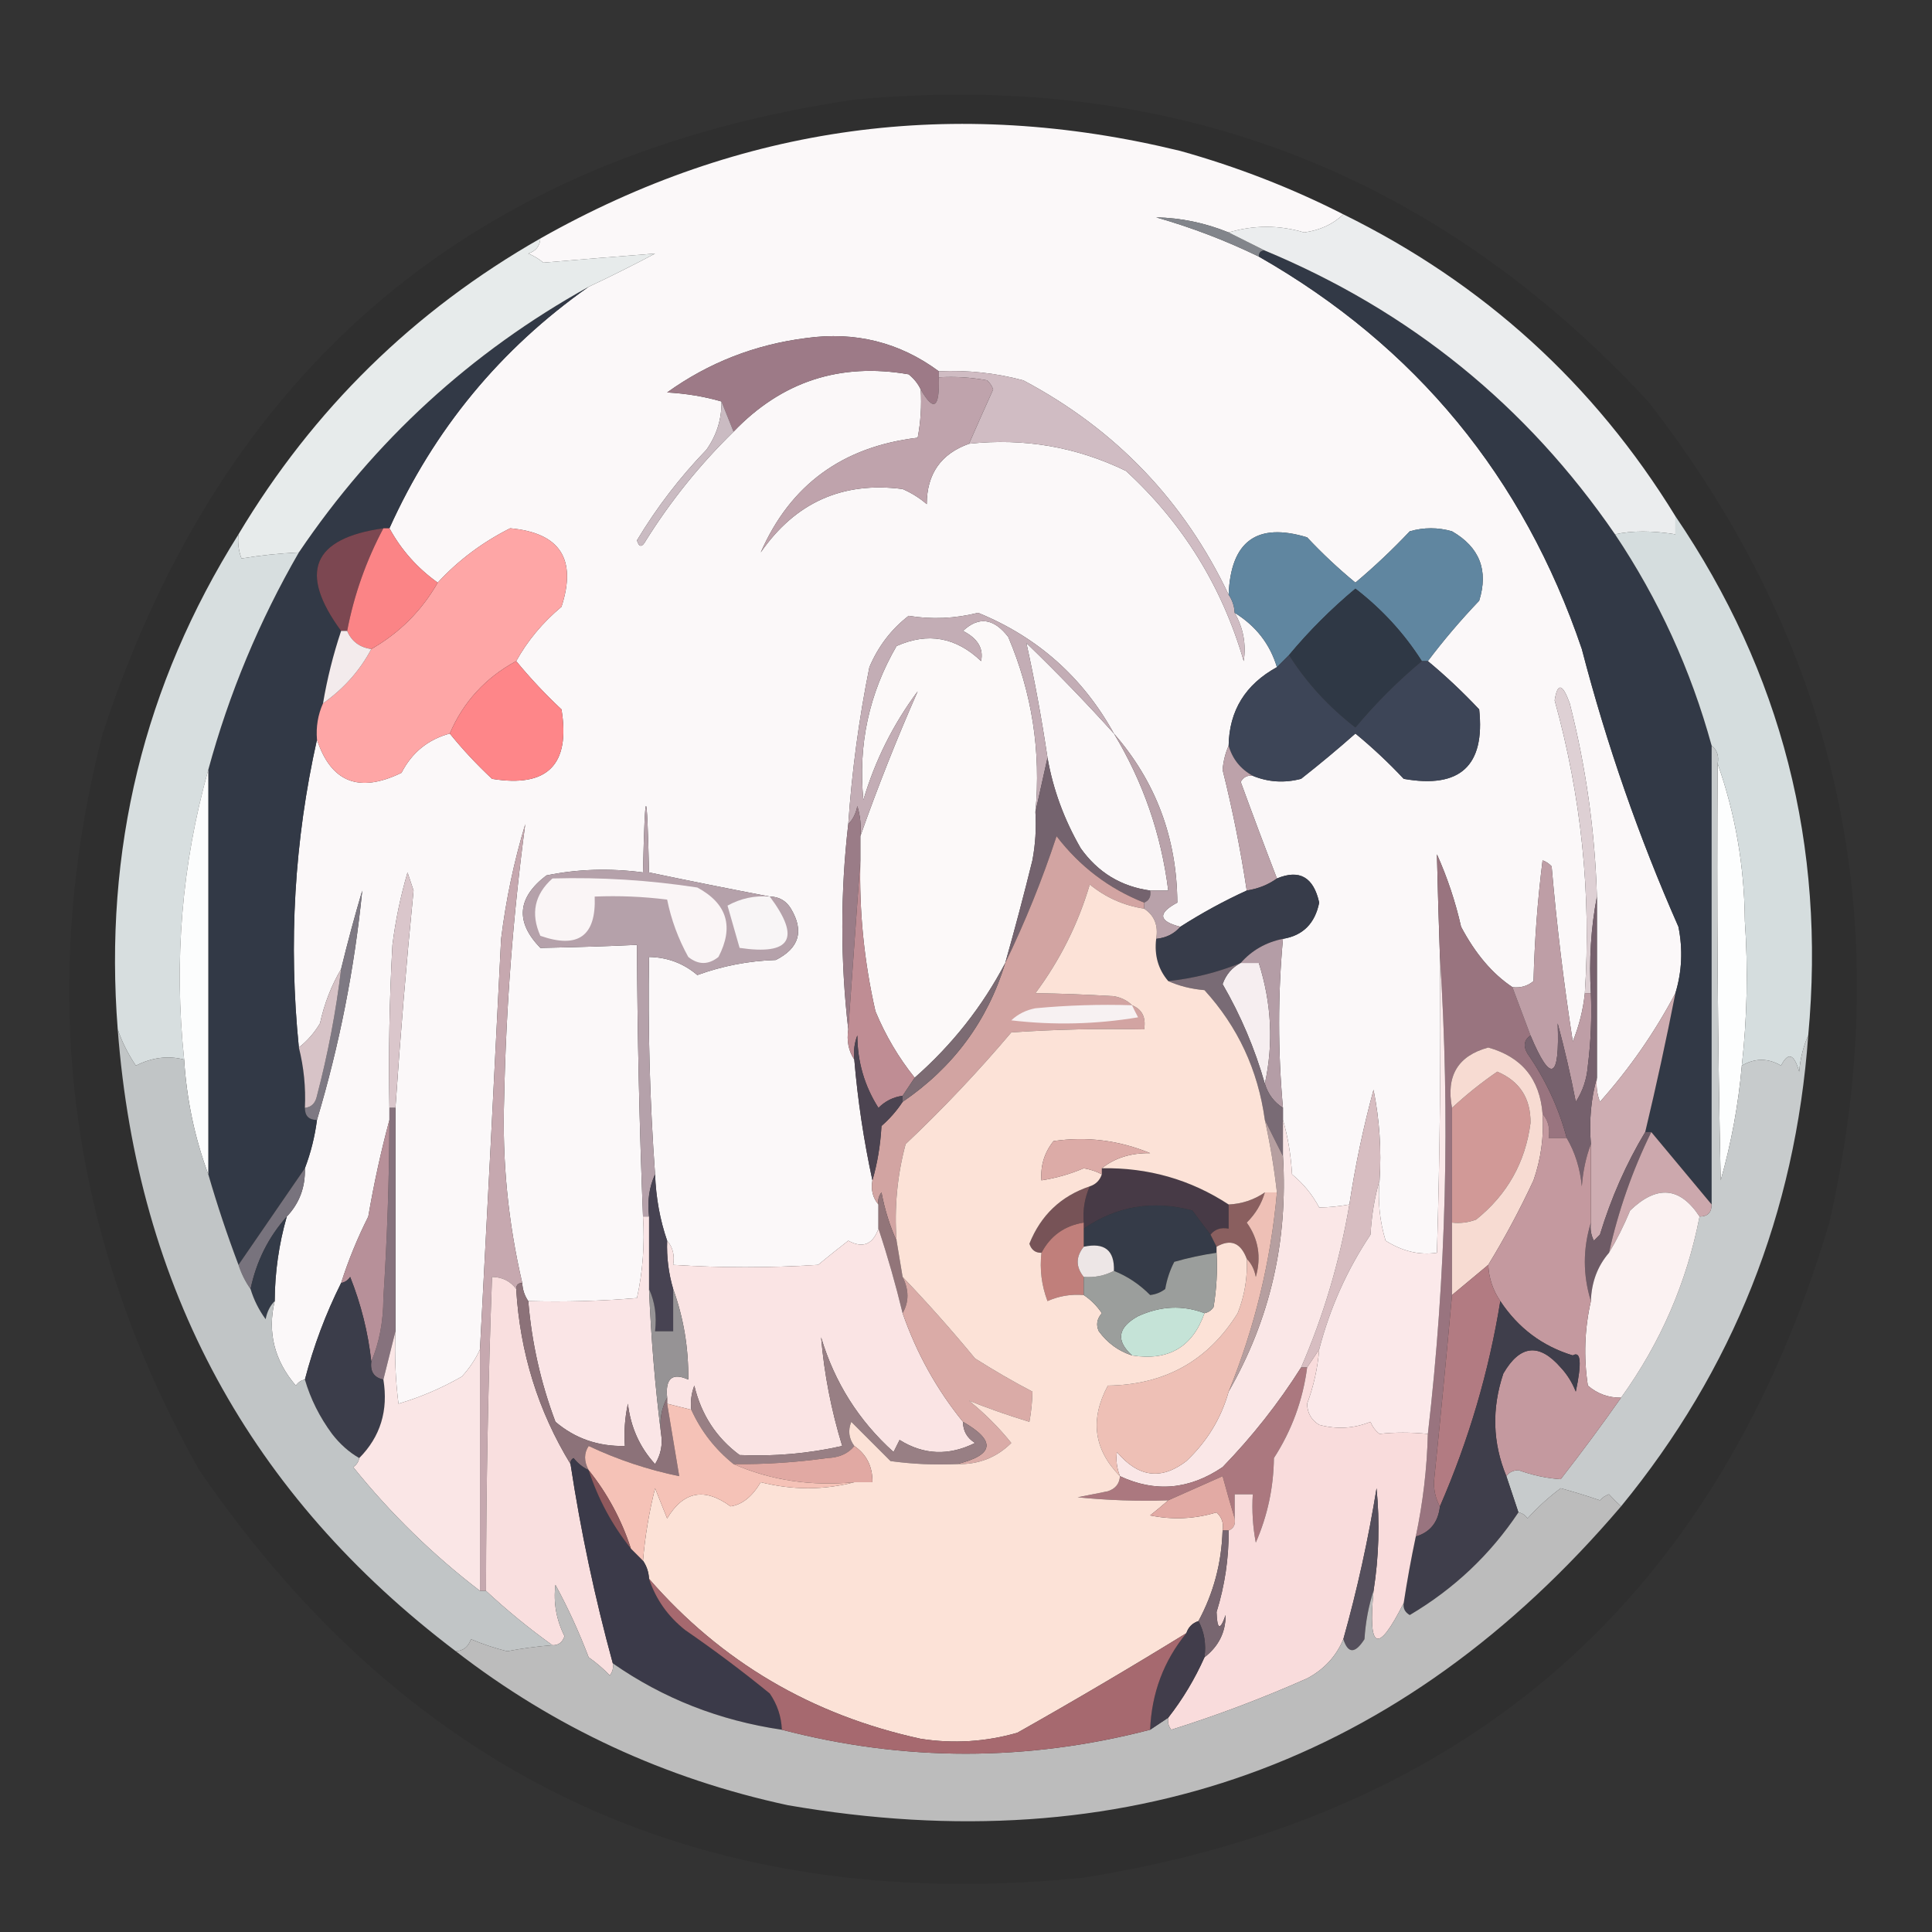 <?xml version="1.0" encoding="UTF-8"?>
<!DOCTYPE svg PUBLIC "-//W3C//DTD SVG 1.1//EN" "http://www.w3.org/Graphics/SVG/1.1/DTD/svg11.dtd">
<svg xmlns="http://www.w3.org/2000/svg" version="1.1" width="320px" height="320px" style="shape-rendering:geometricPrecision; text-rendering:geometricPrecision; image-rendering:optimizeQuality; fill-rule:evenodd; clip-rule:evenodd" xmlns:xlink="http://www.w3.org/1999/xlink">
<rect width="100%" height="100%" fill="#333333" stroke="none"/>
<g><path style="opacity:0.075" fill="#020202" d="M 141.5,16.5 C 193.73,11.625 237.563,28.291 273,66.5C 304.432,106.913 314.432,152.246 303,202.5C 284.569,264.6 243.403,300.767 179.5,311C 117.029,317.32 68.196,294.82 33,243.5C 11.353,205.055 6.02,164.389 17,121.5C 36.943,60.799 78.442,25.799 141.5,16.5 Z"/></g>
<g><path style="opacity:1" fill="#fbf8f9" d="M 222.5,35.5 C 220.797,37.141 218.63,38.141 216,38.5C 211.866,37.26 207.699,37.26 203.5,38.5C 199.609,36.92 195.609,36.086 191.5,36C 197.391,37.684 203.057,39.851 208.5,42.5C 234.5,57.343 252.333,79.01 262,107.5C 266.117,123.326 271.45,138.659 278,153.5C 278.755,157.255 278.589,160.922 277.5,164.5C 274.096,170.957 269.929,176.957 265,182.5C 264.51,181.207 264.343,179.873 264.5,178.5C 264.5,168.5 264.5,158.5 264.5,148.5C 264.179,137.673 262.679,127.006 260,116.5C 258.805,113.193 257.972,113.027 257.5,116C 261.913,131.869 263.579,148.035 262.5,164.5C 262.216,167.254 261.549,169.92 260.5,172.5C 259.004,162.881 257.837,153.214 257,143.5C 256.586,143.043 256.086,142.709 255.5,142.5C 254.669,149.142 254.169,155.809 254,162.5C 252.989,163.337 251.822,163.67 250.5,163.5C 247.205,161.314 244.371,157.981 242,153.5C 241.066,149.363 239.732,145.363 238,141.5C 238.132,147.14 238.299,152.807 238.5,158.5C 238.667,174.837 238.5,191.17 238,207.5C 235.119,207.93 232.286,207.263 229.5,205.5C 228.513,202.232 228.18,198.898 228.5,195.5C 228.827,190.456 228.494,185.456 227.5,180.5C 225.795,186.775 224.462,193.108 223.5,199.5C 221.774,199.815 220.107,199.981 218.5,200C 217.378,197.876 215.878,196.043 214,194.5C 213.819,191.305 213.319,188.305 212.5,185.5C 212.5,184.833 212.5,184.167 212.5,183.5C 211.646,174.096 211.646,164.763 212.5,155.5C 215.803,154.958 217.803,152.958 218.5,149.5C 217.567,145.277 215.234,143.944 211.5,145.5C 209.531,140.398 207.531,135.065 205.5,129.5C 205.957,128.702 206.624,128.369 207.5,128.5C 210.073,129.555 212.739,129.722 215.5,129C 218.615,126.554 221.615,124.054 224.5,121.5C 227.317,123.817 229.984,126.317 232.5,129C 241.834,130.663 246.001,126.83 245,117.5C 242.271,114.601 239.438,111.934 236.5,109.5C 239.07,106.083 241.903,102.75 245,99.5C 246.567,94.467 245.067,90.633 240.5,88C 238.167,87.333 235.833,87.333 233.5,88C 230.651,91.016 227.651,93.85 224.5,96.5C 221.683,94.183 219.016,91.683 216.5,89C 208.178,86.471 203.845,89.638 203.5,98.5C 196.106,82.939 184.773,71.106 169.5,63C 164.915,61.775 160.248,61.275 155.5,61.5C 149.001,56.696 141.668,54.863 133.5,56C 125.025,57.076 117.359,60.076 110.5,65C 113.695,65.18 116.695,65.68 119.5,66.5C 119.54,69.424 118.707,72.091 117,74.5C 112.592,79.073 108.759,84.073 105.5,89.5C 105.846,90.696 106.346,90.696 107,89.5C 111.122,82.921 115.955,76.921 121.5,71.5C 129.46,63.19 139.127,60.023 150.5,62C 151.381,62.708 152.047,63.542 152.5,64.5C 152.664,67.187 152.497,69.854 152,72.5C 139.563,73.97 130.896,80.303 126,91.5C 131.737,83.213 139.57,79.713 149.5,81C 150.966,81.635 152.3,82.469 153.5,83.5C 153.514,78.494 155.847,75.161 160.5,73.5C 169.632,72.516 178.299,74.016 186.5,78C 195.907,86.637 202.407,97.137 206,109.5C 206.428,106.678 205.928,104.012 204.5,101.5C 208.012,103.668 210.345,106.668 211.5,110.5C 206.266,113.372 203.599,117.705 203.5,123.5C 202.957,124.742 202.623,126.075 202.5,127.5C 204.158,134.127 205.491,140.794 206.5,147.5C 202.74,149.216 199.073,151.216 195.5,153.5C 191.877,152.589 191.71,151.255 195,149.5C 194.932,138.788 191.432,129.454 184.5,121.5C 179.354,112.187 171.854,105.521 162,101.5C 158.169,102.46 154.336,102.626 150.5,102C 147.629,104.215 145.463,107.049 144,110.5C 142.264,119.094 141.098,127.761 140.5,136.5C 139.189,147.821 139.189,159.154 140.5,170.5C 140.216,172.415 140.549,174.081 141.5,175.5C 142.067,182.237 143.067,188.904 144.5,195.5C 144.232,197.099 144.566,198.432 145.5,199.5C 145.5,200.833 145.5,202.167 145.5,203.5C 144.564,206.138 142.897,206.805 140.5,205.5C 138.84,206.787 137.174,208.12 135.5,209.5C 127.423,210.014 119.423,210.014 111.5,209.5C 111.768,207.901 111.434,206.568 110.5,205.5C 109.313,202.054 108.646,198.387 108.5,194.5C 107.634,182.523 107.301,170.523 107.5,158.5C 110.541,158.551 113.208,159.551 115.5,161.5C 119.676,159.979 124.009,159.145 128.5,159C 132.376,157.04 133.209,154.207 131,150.5C 130.184,149.177 129.017,148.511 127.5,148.5C 120.932,147.249 114.265,145.916 107.5,144.5C 107.167,129.833 106.833,129.833 106.5,144.5C 100.992,143.775 95.659,143.941 90.5,145C 85.658,148.694 85.325,152.694 89.5,157C 94.809,156.904 100.142,156.738 105.5,156.5C 105.572,171.507 105.905,186.507 106.5,201.5C 106.8,206.099 106.467,210.599 105.5,215C 99.509,215.499 93.509,215.666 87.5,215.5C 86.89,214.609 86.557,213.609 86.5,212.5C 84.16,202.482 83.16,192.315 83.5,182C 83.815,166.72 84.982,151.553 87,136.5C 85.133,142.698 83.799,149.032 83,155.5C 81.873,178.175 80.706,200.841 79.5,223.5C 78.781,225.091 77.781,226.591 76.5,228C 73.179,229.91 69.679,231.41 66,232.5C 65.501,228.514 65.335,224.514 65.5,220.5C 65.5,208.167 65.5,195.833 65.5,183.5C 66.31,171.488 67.31,159.488 68.5,147.5C 68.167,146.5 67.833,145.5 67.5,144.5C 66.345,148.427 65.512,152.427 65,156.5C 64.5,165.494 64.334,174.494 64.5,183.5C 64.5,184.167 64.5,184.833 64.5,185.5C 63.111,190.652 61.945,195.986 61,201.5C 59.201,205.07 57.701,208.737 56.5,212.5C 53.941,217.62 51.941,222.953 50.5,228.5C 49.883,228.611 49.383,228.944 49,229.5C 45.435,225.328 44.268,220.661 45.5,215.5C 45.526,210.733 46.193,206.066 47.5,201.5C 49.585,199.316 50.585,196.649 50.5,193.5C 51.475,190.933 52.142,188.267 52.5,185.5C 56.203,173.148 58.703,160.482 60,147.5C 58.718,151.84 57.551,156.173 56.5,160.5C 54.892,163.21 53.725,166.21 53,169.5C 52.051,171.093 50.885,172.426 49.5,173.5C 47.758,156.192 48.758,139.192 52.5,122.5C 54.822,129.581 59.488,131.415 66.5,128C 68.233,124.64 70.9,122.473 74.5,121.5C 76.628,124.13 78.961,126.63 81.5,129C 90.667,130.5 94.5,126.667 93,117.5C 90.295,114.964 87.795,112.297 85.5,109.5C 87.388,106.101 89.888,103.101 93,100.5C 95.573,92.58 92.74,88.247 84.5,87.5C 79.882,89.825 75.882,92.825 72.5,96.5C 69.138,94.105 66.472,91.105 64.5,87.5C 71.881,71.124 82.881,57.791 97.5,47.5C 101.186,45.767 104.852,43.934 108.5,42C 102.179,42.485 96.012,42.985 90,43.5C 89.25,42.874 88.416,42.374 87.5,42C 88.756,41.583 89.423,40.75 89.5,39.5C 122.741,20.698 158.075,15.864 195.5,25C 204.927,27.638 213.927,31.138 222.5,35.5 Z"/></g>
<g><path style="opacity:1" fill="#82858b" d="M 203.5,38.5 C 205.5,39.5 207.5,40.5 209.5,41.5C 208.833,41.5 208.5,41.833 208.5,42.5C 203.057,39.851 197.391,37.684 191.5,36C 195.609,36.086 199.609,36.92 203.5,38.5 Z"/></g>
<g><path style="opacity:1" fill="#323946" d="M 208.5,42.5 C 208.5,41.833 208.833,41.5 209.5,41.5C 233.511,51.491 252.845,67.158 267.5,88.5C 274.721,99.277 280.054,110.943 283.5,123.5C 283.5,148.833 283.5,174.167 283.5,199.5C 280.167,195.5 276.833,191.5 273.5,187.5C 273.167,187.5 272.833,187.5 272.5,187.5C 274.325,179.867 275.992,172.2 277.5,164.5C 278.589,160.922 278.755,157.255 278,153.5C 271.45,138.659 266.117,123.326 262,107.5C 252.333,79.01 234.5,57.343 208.5,42.5 Z"/></g>
<g><path style="opacity:1" fill="#ebedee" d="M 222.5,35.5 C 245.713,46.917 264.046,63.584 277.5,85.5C 277.5,86.5 277.5,87.5 277.5,88.5C 273.652,87.882 270.319,87.882 267.5,88.5C 252.845,67.158 233.511,51.491 209.5,41.5C 207.5,40.5 205.5,39.5 203.5,38.5C 207.699,37.26 211.866,37.26 216,38.5C 218.63,38.141 220.797,37.141 222.5,35.5 Z"/></g>
<g><path style="opacity:1" fill="#9d7a87" d="M 155.5,61.5 C 155.5,61.833 155.5,62.167 155.5,62.5C 155.651,67.614 154.651,68.281 152.5,64.5C 152.047,63.542 151.381,62.708 150.5,62C 139.127,60.023 129.46,63.19 121.5,71.5C 120.833,69.833 120.167,68.167 119.5,66.5C 116.695,65.68 113.695,65.18 110.5,65C 117.359,60.076 125.025,57.076 133.5,56C 141.668,54.863 149.001,56.696 155.5,61.5 Z"/></g>
<g><path style="opacity:1" fill="#323946" d="M 97.5,47.5 C 82.881,57.791 71.881,71.124 64.5,87.5C 64.167,87.5 63.833,87.5 63.5,87.5C 51.727,89.161 49.394,94.828 56.5,104.5C 55.188,108.416 54.188,112.416 53.5,116.5C 52.659,118.379 52.325,120.379 52.5,122.5C 48.758,139.192 47.758,156.192 49.5,173.5C 50.324,176.764 50.658,180.098 50.5,183.5C 50.5,184.833 51.167,185.5 52.5,185.5C 52.142,188.267 51.475,190.933 50.5,193.5C 46.833,198.833 43.167,204.167 39.5,209.5C 37.63,204.558 35.964,199.558 34.5,194.5C 34.5,172.167 34.5,149.833 34.5,127.5C 37.933,114.875 42.933,102.875 49.5,91.5C 62.015,72.984 78.015,58.317 97.5,47.5 Z"/></g>
<g><path style="opacity:1" fill="#d0bcc3" d="M 155.5,62.5 C 155.5,62.167 155.5,61.833 155.5,61.5C 160.248,61.275 164.915,61.775 169.5,63C 184.773,71.106 196.106,82.939 203.5,98.5C 204.11,99.391 204.443,100.391 204.5,101.5C 205.928,104.012 206.428,106.678 206,109.5C 202.407,97.137 195.907,86.637 186.5,78C 178.299,74.016 169.632,72.516 160.5,73.5C 161.793,70.543 163.126,67.543 164.5,64.5C 164.291,63.914 163.957,63.414 163.5,63C 160.854,62.503 158.187,62.336 155.5,62.5 Z"/></g>
<g><path style="opacity:1" fill="#bfa3ac" d="M 155.5,62.5 C 158.187,62.336 160.854,62.503 163.5,63C 163.957,63.414 164.291,63.914 164.5,64.5C 163.126,67.543 161.793,70.543 160.5,73.5C 155.847,75.161 153.514,78.494 153.5,83.5C 152.3,82.469 150.966,81.635 149.5,81C 139.57,79.713 131.737,83.213 126,91.5C 130.896,80.303 139.563,73.97 152,72.5C 152.497,69.854 152.664,67.187 152.5,64.5C 154.651,68.281 155.651,67.614 155.5,62.5 Z"/></g>
<g><path style="opacity:1" fill="#e7ebeb" d="M 89.5,39.5 C 89.423,40.75 88.756,41.583 87.5,42C 88.416,42.374 89.25,42.874 90,43.5C 96.012,42.985 102.179,42.485 108.5,42C 104.852,43.934 101.186,45.767 97.5,47.5C 78.015,58.317 62.015,72.984 49.5,91.5C 46.349,91.647 43.182,91.981 40,92.5C 39.51,91.207 39.343,89.873 39.5,88.5C 51.882,67.784 68.549,51.451 89.5,39.5 Z"/></g>
<g><path style="opacity:1" fill="#cabbc2" d="M 119.5,66.5 C 120.167,68.167 120.833,69.833 121.5,71.5C 115.955,76.921 111.122,82.921 107,89.5C 106.346,90.696 105.846,90.696 105.5,89.5C 108.759,84.073 112.592,79.073 117,74.5C 118.707,72.091 119.54,69.424 119.5,66.5 Z"/></g>
<g><path style="opacity:1" fill="#7c4751" d="M 63.5,87.5 C 60.638,92.885 58.638,98.552 57.5,104.5C 57.167,104.5 56.833,104.5 56.5,104.5C 49.394,94.828 51.727,89.161 63.5,87.5 Z"/></g>
<g><path style="opacity:1" fill="#fea6a6" d="M 85.5,109.5 C 80.408,112.256 76.742,116.256 74.5,121.5C 70.9,122.473 68.233,124.64 66.5,128C 59.488,131.415 54.822,129.581 52.5,122.5C 52.325,120.379 52.659,118.379 53.5,116.5C 56.949,114.059 59.616,111.059 61.5,107.5C 66.167,104.833 69.833,101.167 72.5,96.5C 75.882,92.825 79.882,89.825 84.5,87.5C 92.74,88.247 95.573,92.58 93,100.5C 89.888,103.101 87.388,106.101 85.5,109.5 Z"/></g>
<g><path style="opacity:1" fill="#6086a0" d="M 236.5,109.5 C 236.167,109.5 235.833,109.5 235.5,109.5C 232.586,104.915 228.92,100.915 224.5,97.5C 220.479,100.854 216.812,104.521 213.5,108.5C 212.833,109.167 212.167,109.833 211.5,110.5C 210.345,106.668 208.012,103.668 204.5,101.5C 204.443,100.391 204.11,99.391 203.5,98.5C 203.845,89.638 208.178,86.471 216.5,89C 219.016,91.683 221.683,94.183 224.5,96.5C 227.651,93.85 230.651,91.016 233.5,88C 235.833,87.333 238.167,87.333 240.5,88C 245.067,90.633 246.567,94.467 245,99.5C 241.903,102.75 239.07,106.083 236.5,109.5 Z"/></g>
<g><path style="opacity:1" fill="#fb8486" d="M 63.5,87.5 C 63.833,87.5 64.167,87.5 64.5,87.5C 66.472,91.105 69.138,94.105 72.5,96.5C 69.833,101.167 66.167,104.833 61.5,107.5C 59.569,107.229 58.236,106.229 57.5,104.5C 58.638,98.552 60.638,92.885 63.5,87.5 Z"/></g>
<g><path style="opacity:1" fill="#2f3845" d="M 235.5,109.5 C 231.521,112.812 227.854,116.479 224.5,120.5C 220.08,117.085 216.414,113.085 213.5,108.5C 216.812,104.521 220.479,100.854 224.5,97.5C 228.92,100.915 232.586,104.915 235.5,109.5 Z"/></g>
<g><path style="opacity:1" fill="#fcf9f9" d="M 171.5,134.5 C 171.664,137.187 171.497,139.854 171,142.5C 169.589,148.225 168.089,153.892 166.5,159.5C 162.715,166.706 157.715,173.04 151.5,178.5C 148.842,175.194 146.676,171.527 145,167.5C 143.123,159.268 142.29,150.935 142.5,142.5C 142.5,141.167 142.5,139.833 142.5,138.5C 145.395,130.3 148.562,122.3 152,114.5C 147.946,119.942 144.946,125.942 143,132.5C 142.105,123.352 143.939,114.852 148.5,107C 153.676,104.696 158.343,105.53 162.5,109.5C 162.937,107.405 161.937,105.738 159.5,104.5C 162.101,102.053 164.601,102.386 167,105.5C 170.935,114.766 172.435,124.433 171.5,134.5 Z"/></g>
<g><path style="opacity:1" fill="#f3ebec" d="M 56.5,104.5 C 56.833,104.5 57.167,104.5 57.5,104.5C 58.236,106.229 59.569,107.229 61.5,107.5C 59.616,111.059 56.949,114.059 53.5,116.5C 54.188,112.416 55.188,108.416 56.5,104.5 Z"/></g>
<g><path style="opacity:1" fill="#fbf8f9" d="M 184.5,121.5 C 189.336,129.502 192.336,138.168 193.5,147.5C 192.5,147.5 191.5,147.5 190.5,147.5C 185.685,146.84 181.851,144.506 179,140.5C 176.248,135.734 174.414,130.734 173.5,125.5C 172.528,118.987 171.361,112.654 170,106.5C 175.064,111.395 179.897,116.395 184.5,121.5 Z"/></g>
<g><path style="opacity:1" fill="#3d4557" d="M 213.5,108.5 C 216.414,113.085 220.08,117.085 224.5,120.5C 227.854,116.479 231.521,112.812 235.5,109.5C 235.833,109.5 236.167,109.5 236.5,109.5C 239.438,111.934 242.271,114.601 245,117.5C 246.001,126.83 241.834,130.663 232.5,129C 229.984,126.317 227.317,123.817 224.5,121.5C 221.615,124.054 218.615,126.554 215.5,129C 212.739,129.722 210.073,129.555 207.5,128.5C 205.464,127.374 204.13,125.707 203.5,123.5C 203.599,117.705 206.266,113.372 211.5,110.5C 212.167,109.833 212.833,109.167 213.5,108.5 Z"/></g>
<g><path style="opacity:0.999" fill="#d7dedf" d="M 39.5,88.5 C 39.343,89.873 39.51,91.207 40,92.5C 43.182,91.981 46.349,91.647 49.5,91.5C 42.933,102.875 37.933,114.875 34.5,127.5C 30.112,143.107 28.779,159.107 30.5,175.5C 27.861,174.808 25.194,175.141 22.5,176.5C 21.199,174.556 20.199,172.556 19.5,170.5C 17.171,140.775 23.837,113.442 39.5,88.5 Z"/></g>
<g><path style="opacity:1" fill="#fe8689" d="M 85.5,109.5 C 87.795,112.297 90.295,114.964 93,117.5C 94.5,126.667 90.667,130.5 81.5,129C 78.961,126.63 76.628,124.13 74.5,121.5C 76.742,116.256 80.408,112.256 85.5,109.5 Z"/></g>
<g><path style="opacity:1" fill="#ded0d4" d="M 264.5,148.5 C 263.512,153.64 263.179,158.974 263.5,164.5C 263.167,164.5 262.833,164.5 262.5,164.5C 263.579,148.035 261.913,131.869 257.5,116C 257.972,113.027 258.805,113.193 260,116.5C 262.679,127.006 264.179,137.673 264.5,148.5 Z"/></g>
<g><path style="opacity:1" fill="#bda2aa" d="M 203.5,123.5 C 204.13,125.707 205.464,127.374 207.5,128.5C 206.624,128.369 205.957,128.702 205.5,129.5C 207.531,135.065 209.531,140.398 211.5,145.5C 210.07,146.537 208.403,147.204 206.5,147.5C 205.491,140.794 204.158,134.127 202.5,127.5C 202.623,126.075 202.957,124.742 203.5,123.5 Z"/></g>
<g><path style="opacity:1" fill="#fdfefe" d="M 284.5,126.5 C 287.423,134.762 288.923,143.428 289,152.5C 289.558,160.515 289.391,168.515 288.5,176.5C 287.937,182.941 286.77,189.275 285,195.5C 284.5,172.502 284.333,149.502 284.5,126.5 Z"/></g>
<g><path style="opacity:1" fill="#fcfdfd" d="M 34.5,127.5 C 34.5,149.833 34.5,172.167 34.5,194.5C 32.252,188.484 30.918,182.15 30.5,175.5C 28.779,159.107 30.112,143.107 34.5,127.5 Z"/></g>
<g><path style="opacity:1" fill="#c3adb5" d="M 184.5,121.5 C 179.897,116.395 175.064,111.395 170,106.5C 171.361,112.654 172.528,118.987 173.5,125.5C 172.833,128.5 172.167,131.5 171.5,134.5C 172.435,124.433 170.935,114.766 167,105.5C 164.601,102.386 162.101,102.053 159.5,104.5C 161.937,105.738 162.937,107.405 162.5,109.5C 158.343,105.53 153.676,104.696 148.5,107C 143.939,114.852 142.105,123.352 143,132.5C 144.946,125.942 147.946,119.942 152,114.5C 148.562,122.3 145.395,130.3 142.5,138.5C 142.66,136.801 142.494,135.134 142,133.5C 141.768,134.737 141.268,135.737 140.5,136.5C 141.098,127.761 142.264,119.094 144,110.5C 145.463,107.049 147.629,104.215 150.5,102C 154.336,102.626 158.169,102.46 162,101.5C 171.854,105.521 179.354,112.187 184.5,121.5 Z"/></g>
<g><path style="opacity:1" fill="#d5ddde" d="M 277.5,85.5 C 295.086,111.392 302.419,140.059 299.5,171.5C 298.691,173.292 298.191,175.292 298,177.5C 297.16,174.536 296.16,174.203 295,176.5C 292.837,175.232 290.67,175.232 288.5,176.5C 289.391,168.515 289.558,160.515 289,152.5C 288.923,143.428 287.423,134.762 284.5,126.5C 284.737,125.209 284.404,124.209 283.5,123.5C 280.054,110.943 274.721,99.277 267.5,88.5C 270.319,87.882 273.652,87.882 277.5,88.5C 277.5,87.5 277.5,86.5 277.5,85.5 Z"/></g>
<g><path style="opacity:1" fill="#9a7c87" d="M 142.5,138.5 C 142.5,139.833 142.5,141.167 142.5,142.5C 141.833,151.833 141.167,161.167 140.5,170.5C 139.189,159.154 139.189,147.821 140.5,136.5C 141.268,135.737 141.768,134.737 142,133.5C 142.494,135.134 142.66,136.801 142.5,138.5 Z"/></g>
<g><path style="opacity:1" fill="#74636e" d="M 173.5,125.5 C 174.414,130.734 176.248,135.734 179,140.5C 181.851,144.506 185.685,146.84 190.5,147.5C 190.672,148.492 190.338,149.158 189.5,149.5C 183.692,147.202 178.859,143.535 175,138.5C 172.614,145.746 169.781,152.746 166.5,159.5C 168.089,153.892 169.589,148.225 171,142.5C 171.497,139.854 171.664,137.187 171.5,134.5C 172.167,131.5 172.833,128.5 173.5,125.5 Z"/></g>
<g><path style="opacity:1" fill="#b5a1aa" d="M 127.5,148.5 C 129.017,148.511 130.184,149.177 131,150.5C 133.209,154.207 132.376,157.04 128.5,159C 124.009,159.145 119.676,159.979 115.5,161.5C 113.208,159.551 110.541,158.551 107.5,158.5C 107.301,170.523 107.634,182.523 108.5,194.5C 107.532,196.607 107.198,198.941 107.5,201.5C 107.167,201.5 106.833,201.5 106.5,201.5C 105.905,186.507 105.572,171.507 105.5,156.5C 100.142,156.738 94.809,156.904 89.5,157C 85.325,152.694 85.658,148.694 90.5,145C 95.659,143.941 100.992,143.775 106.5,144.5C 106.833,129.833 107.167,129.833 107.5,144.5C 114.265,145.916 120.932,147.249 127.5,148.5 Z"/></g>
<g><path style="opacity:1" fill="#b9a2aa" d="M 184.5,121.5 C 191.432,129.454 194.932,138.788 195,149.5C 191.71,151.255 191.877,152.589 195.5,153.5C 194.486,154.674 193.153,155.34 191.5,155.5C 191.88,153.302 191.213,151.635 189.5,150.5C 189.5,150.167 189.5,149.833 189.5,149.5C 190.338,149.158 190.672,148.492 190.5,147.5C 191.5,147.5 192.5,147.5 193.5,147.5C 192.336,138.168 189.336,129.502 184.5,121.5 Z"/></g>
<g><path style="opacity:1" fill="#faf5f6" d="M 91.5,145.5 C 99.547,145.277 107.547,145.777 115.5,147C 120.434,149.665 121.601,153.498 119,158.5C 117.333,159.833 115.667,159.833 114,158.5C 112.335,155.487 111.168,152.32 110.5,149C 106.514,148.501 102.514,148.334 98.5,148.5C 98.757,155.03 95.757,157.197 89.5,155C 87.861,151.327 88.528,148.16 91.5,145.5 Z"/></g>
<g><path style="opacity:1" fill="#373c4a" d="M 212.5,155.5 C 209.669,156.079 207.336,157.412 205.5,159.5C 201.698,161.054 197.698,162.054 193.5,162.5C 191.837,160.562 191.171,158.228 191.5,155.5C 193.153,155.34 194.486,154.674 195.5,153.5C 199.073,151.216 202.74,149.216 206.5,147.5C 208.403,147.204 210.07,146.537 211.5,145.5C 215.234,143.944 217.567,145.277 218.5,149.5C 217.803,152.958 215.803,154.958 212.5,155.5 Z"/></g>
<g><path style="opacity:1" fill="#f8f5f6" d="M 127.5,148.5 C 132.685,155.434 131.018,158.267 122.5,157C 121.833,154.667 121.167,152.333 120.5,150C 122.677,148.798 125.011,148.298 127.5,148.5 Z"/></g>
<g><path style="opacity:1" fill="#99747f" d="M 250.5,163.5 C 251.501,166.172 252.501,168.838 253.5,171.5C 252.427,172.251 252.26,173.251 253,174.5C 256.013,178.855 258.18,183.522 259.5,188.5C 258.5,188.5 257.5,188.5 256.5,188.5C 256.768,186.901 256.434,185.568 255.5,184.5C 255.047,178.717 252.047,175.05 246.5,173.5C 241.476,174.864 239.476,178.197 240.5,183.5C 240.5,189.833 240.5,196.167 240.5,202.5C 240.5,206.5 240.5,210.5 240.5,214.5C 239.567,224.833 238.567,235.167 237.5,245.5C 237.511,247.045 237.844,248.378 238.5,249.5C 238.21,252.127 236.876,253.794 234.5,254.5C 235.686,248.9 236.353,243.233 236.5,237.5C 239.541,211.225 240.208,184.892 238.5,158.5C 238.299,152.807 238.132,147.14 238,141.5C 239.732,145.363 241.066,149.363 242,153.5C 244.371,157.981 247.205,161.314 250.5,163.5 Z"/></g>
<g><path style="opacity:1" fill="#f6eef0" d="M 205.5,159.5 C 206.5,159.5 207.5,159.5 208.5,159.5C 210.614,166.189 210.948,172.855 209.5,179.5C 207.846,173.704 205.513,168.204 202.5,163C 203.071,161.401 204.071,160.234 205.5,159.5 Z"/></g>
<g><path style="opacity:1" fill="#bf8d94" d="M 142.5,142.5 C 142.29,150.935 143.123,159.268 145,167.5C 146.676,171.527 148.842,175.194 151.5,178.5C 150.833,179.5 150.167,180.5 149.5,181.5C 147.956,181.703 146.622,182.37 145.5,183.5C 143.191,179.882 142.024,175.882 142,171.5C 141.51,172.793 141.343,174.127 141.5,175.5C 140.549,174.081 140.216,172.415 140.5,170.5C 141.167,161.167 141.833,151.833 142.5,142.5 Z"/></g>
<g><path style="opacity:1" fill="#7e7983" d="M 52.5,185.5 C 51.167,185.5 50.5,184.833 50.5,183.5C 51.586,183.38 52.253,182.713 52.5,181.5C 54.316,174.574 55.649,167.574 56.5,160.5C 57.551,156.173 58.718,151.84 60,147.5C 58.703,160.482 56.203,173.148 52.5,185.5 Z"/></g>
<g><path style="opacity:1" fill="#d2a4a2" d="M 189.5,149.5 C 189.5,149.833 189.5,150.167 189.5,150.5C 186.148,149.992 183.148,148.658 180.5,146.5C 178.578,153.011 175.578,159.011 171.5,164.5C 175.713,164.563 180.046,164.729 184.5,165C 185.737,165.232 186.737,165.732 187.5,166.5C 189.176,167.183 189.843,168.517 189.5,170.5C 182.159,170.334 174.826,170.5 167.5,171C 162.032,177.469 156.199,183.636 150,189.5C 148.603,194.708 148.103,200.041 148.5,205.5C 147.379,203.046 146.546,200.379 146,197.5C 145.536,198.094 145.369,198.761 145.5,199.5C 144.566,198.432 144.232,197.099 144.5,195.5C 145.319,192.695 145.819,189.695 146,186.5C 147.376,185.295 148.542,183.962 149.5,182.5C 157.889,176.787 163.556,169.12 166.5,159.5C 169.781,152.746 172.614,145.746 175,138.5C 178.859,143.535 183.692,147.202 189.5,149.5 Z"/></g>
<g><path style="opacity:1" fill="#f7f1f2" d="M 187.5,166.5 C 187.804,167.15 188.137,167.817 188.5,168.5C 181.524,169.664 174.524,169.831 167.5,169C 168.623,167.956 169.956,167.29 171.5,167C 176.823,166.501 182.156,166.334 187.5,166.5 Z"/></g>
<g><path style="opacity:1" fill="#7c6b73" d="M 166.5,159.5 C 163.556,169.12 157.889,176.787 149.5,182.5C 149.5,182.167 149.5,181.833 149.5,181.5C 150.167,180.5 150.833,179.5 151.5,178.5C 157.715,173.04 162.715,166.706 166.5,159.5 Z"/></g>
<g><path style="opacity:1" fill="#dac6cb" d="M 65.5,183.5 C 65.167,183.5 64.833,183.5 64.5,183.5C 64.334,174.494 64.5,165.494 65,156.5C 65.512,152.427 66.345,148.427 67.5,144.5C 67.833,145.5 68.167,146.5 68.5,147.5C 67.31,159.488 66.31,171.488 65.5,183.5 Z"/></g>
<g><path style="opacity:1" fill="#d7c3c7" d="M 56.5,160.5 C 55.649,167.574 54.316,174.574 52.5,181.5C 52.253,182.713 51.586,183.38 50.5,183.5C 50.658,180.098 50.324,176.764 49.5,173.5C 50.885,172.426 52.051,171.093 53,169.5C 53.725,166.21 54.892,163.21 56.5,160.5 Z"/></g>
<g><path style="opacity:1" fill="#be9ea6" d="M 262.5,164.5 C 262.833,164.5 263.167,164.5 263.5,164.5C 263.666,168.514 263.499,172.514 263,176.5C 262.83,178.715 262.163,180.715 261,182.5C 260.158,178.131 259.158,173.797 258,169.5C 258.356,178.823 256.856,179.489 253.5,171.5C 252.501,168.838 251.501,166.172 250.5,163.5C 251.822,163.67 252.989,163.337 254,162.5C 254.169,155.809 254.669,149.142 255.5,142.5C 256.086,142.709 256.586,143.043 257,143.5C 257.837,153.214 259.004,162.881 260.5,172.5C 261.549,169.92 262.216,167.254 262.5,164.5 Z"/></g>
<g><path style="opacity:1" fill="#b49da6" d="M 212.5,155.5 C 211.646,164.763 211.646,174.096 212.5,183.5C 211.026,182.564 210.026,181.23 209.5,179.5C 210.948,172.855 210.614,166.189 208.5,159.5C 207.5,159.5 206.5,159.5 205.5,159.5C 207.336,157.412 209.669,156.079 212.5,155.5 Z"/></g>
<g><path style="opacity:1" fill="#ceadb2" d="M 277.5,164.5 C 275.992,172.2 274.325,179.867 272.5,187.5C 269.352,192.74 266.852,198.406 265,204.5C 264.667,204.833 264.333,205.167 264,205.5C 263.517,204.552 263.351,203.552 263.5,202.5C 263.5,198.167 263.5,193.833 263.5,189.5C 263.185,185.629 263.518,181.962 264.5,178.5C 264.343,179.873 264.51,181.207 265,182.5C 269.929,176.957 274.096,170.957 277.5,164.5 Z"/></g>
<g><path style="opacity:1" fill="#4c4451" d="M 149.5,181.5 C 149.5,181.833 149.5,182.167 149.5,182.5C 148.542,183.962 147.376,185.295 146,186.5C 145.819,189.695 145.319,192.695 144.5,195.5C 143.067,188.904 142.067,182.237 141.5,175.5C 141.343,174.127 141.51,172.793 142,171.5C 142.024,175.882 143.191,179.882 145.5,183.5C 146.622,182.37 147.956,181.703 149.5,181.5 Z"/></g>
<g><path style="opacity:1" fill="#796b75" d="M 205.5,159.5 C 204.071,160.234 203.071,161.401 202.5,163C 205.513,168.204 207.846,173.704 209.5,179.5C 210.026,181.23 211.026,182.564 212.5,183.5C 212.5,184.167 212.5,184.833 212.5,185.5C 212.5,187.5 212.5,189.5 212.5,191.5C 211.5,189.5 210.5,187.5 209.5,185.5C 208.363,177.231 205.03,170.065 199.5,164C 197.292,163.809 195.292,163.309 193.5,162.5C 197.698,162.054 201.698,161.054 205.5,159.5 Z"/></g>
<g><path style="opacity:1" fill="#d19997" d="M 240.5,202.5 C 240.5,196.167 240.5,189.833 240.5,183.5C 242.848,181.32 245.348,179.32 248,177.5C 251.71,179.08 253.543,181.913 253.5,186C 252.65,192.523 249.65,197.856 244.5,202C 243.207,202.49 241.873,202.657 240.5,202.5 Z"/></g>
<g><path style="opacity:1" fill="#76616d" d="M 264.5,148.5 C 264.5,158.5 264.5,168.5 264.5,178.5C 263.518,181.962 263.185,185.629 263.5,189.5C 262.686,191.631 262.186,193.964 262,196.5C 261.721,193.543 260.887,190.877 259.5,188.5C 258.18,183.522 256.013,178.855 253,174.5C 252.26,173.251 252.427,172.251 253.5,171.5C 256.856,179.489 258.356,178.823 258,169.5C 259.158,173.797 260.158,178.131 261,182.5C 262.163,180.715 262.83,178.715 263,176.5C 263.499,172.514 263.666,168.514 263.5,164.5C 263.179,158.974 263.512,153.64 264.5,148.5 Z"/></g>
<g><path style="opacity:1" fill="#d7bdc1" d="M 228.5,195.5 C 227.681,198.305 227.181,201.305 227,204.5C 223.11,210.329 220.276,216.662 218.5,223.5C 217.833,224.5 217.167,225.5 216.5,226.5C 216.167,226.5 215.833,226.5 215.5,226.5C 219.243,217.871 221.909,208.871 223.5,199.5C 224.462,193.108 225.795,186.775 227.5,180.5C 228.494,185.456 228.827,190.456 228.5,195.5 Z"/></g>
<g><path style="opacity:1" fill="#6e5b66" d="M 272.5,187.5 C 272.833,187.5 273.167,187.5 273.5,187.5C 270.37,193.89 268.037,200.556 266.5,207.5C 264.603,209.698 263.603,212.364 263.5,215.5C 262.167,211.167 262.167,206.833 263.5,202.5C 263.351,203.552 263.517,204.552 264,205.5C 264.333,205.167 264.667,204.833 265,204.5C 266.852,198.406 269.352,192.74 272.5,187.5 Z"/></g>
<g><path style="opacity:0.999" fill="#c7cbcc" d="M 283.5,123.5 C 284.404,124.209 284.737,125.209 284.5,126.5C 284.333,149.502 284.5,172.502 285,195.5C 286.77,189.275 287.937,182.941 288.5,176.5C 290.67,175.232 292.837,175.232 295,176.5C 296.16,174.203 297.16,174.536 298,177.5C 298.191,175.292 298.691,173.292 299.5,171.5C 297.375,200.896 287.042,226.896 268.5,249.5C 267.849,248.909 267.182,248.243 266.5,247.5C 265.914,247.709 265.414,248.043 265,248.5C 262.876,247.773 260.709,247.106 258.5,246.5C 256.517,247.982 254.684,249.649 253,251.5C 252.617,250.944 252.117,250.611 251.5,250.5C 250.833,248.5 250.167,246.5 249.5,244.5C 249.917,243.876 250.584,243.543 251.5,243.5C 253.853,244.351 256.187,244.851 258.5,245C 261.964,240.559 265.298,236.059 268.5,231.5C 275.051,222.404 279.385,212.404 281.5,201.5C 282.833,201.5 283.5,200.833 283.5,199.5C 283.5,174.167 283.5,148.833 283.5,123.5 Z"/></g>
<g><path style="opacity:1" fill="#cca8ad" d="M 273.5,187.5 C 276.833,191.5 280.167,195.5 283.5,199.5C 283.5,200.833 282.833,201.5 281.5,201.5C 278.269,196.566 274.436,196.233 270,200.5C 268.968,202.994 267.802,205.328 266.5,207.5C 268.037,200.556 270.37,193.89 273.5,187.5 Z"/></g>
<g><path style="opacity:1" fill="#fae7e7" d="M 212.5,185.5 C 213.319,188.305 213.819,191.305 214,194.5C 215.878,196.043 217.378,197.876 218.5,200C 220.107,199.981 221.774,199.815 223.5,199.5C 221.909,208.871 219.243,217.871 215.5,226.5C 211.762,232.412 207.429,237.912 202.5,243C 196.993,246.734 191.326,247.234 185.5,244.5C 184.972,243.153 184.805,241.819 185,240.5C 188.523,244.699 192.356,245.199 196.5,242C 199.923,238.762 202.257,234.929 203.5,230.5C 210.358,218.549 213.358,205.549 212.5,191.5C 212.5,189.5 212.5,187.5 212.5,185.5 Z"/></g>
<g><path style="opacity:1" fill="#b69fa0" d="M 209.5,185.5 C 210.5,187.5 211.5,189.5 212.5,191.5C 213.358,205.549 210.358,218.549 203.5,230.5C 207.818,219.884 210.485,208.884 211.5,197.5C 211.042,193.462 210.376,189.462 209.5,185.5 Z"/></g>
<g><path style="opacity:1" fill="#f7dbd2" d="M 255.5,184.5 C 255.737,188.273 255.237,191.94 254,195.5C 251.729,200.38 249.229,205.046 246.5,209.5C 244.5,211.167 242.5,212.833 240.5,214.5C 240.5,210.5 240.5,206.5 240.5,202.5C 241.873,202.657 243.207,202.49 244.5,202C 249.65,197.856 252.65,192.523 253.5,186C 253.543,181.913 251.71,179.08 248,177.5C 245.348,179.32 242.848,181.32 240.5,183.5C 239.476,178.197 241.476,174.864 246.5,173.5C 252.047,175.05 255.047,178.717 255.5,184.5 Z"/></g>
<g><path style="opacity:1" fill="#fbf2f2" d="M 281.5,201.5 C 279.385,212.404 275.051,222.404 268.5,231.5C 266.418,231.528 264.584,230.861 263,229.5C 262.283,224.78 262.45,220.114 263.5,215.5C 263.603,212.364 264.603,209.698 266.5,207.5C 267.802,205.328 268.968,202.994 270,200.5C 274.436,196.233 278.269,196.566 281.5,201.5 Z"/></g>
<g><path style="opacity:1" fill="#c6a8af" d="M 86.5,212.5 C 85.833,212.5 85.5,212.833 85.5,213.5C 84.533,212.194 83.199,211.527 81.5,211.5C 80.853,228.826 80.52,246.159 80.5,263.5C 80.167,263.5 79.833,263.5 79.5,263.5C 79.5,250.167 79.5,236.833 79.5,223.5C 80.706,200.841 81.873,178.175 83,155.5C 83.799,149.032 85.133,142.698 87,136.5C 84.982,151.553 83.815,166.72 83.5,182C 83.16,192.315 84.16,202.482 86.5,212.5 Z"/></g>
<g><path style="opacity:1" fill="#c4999f" d="M 255.5,184.5 C 256.434,185.568 256.768,186.901 256.5,188.5C 257.5,188.5 258.5,188.5 259.5,188.5C 260.887,190.877 261.721,193.543 262,196.5C 262.186,193.964 262.686,191.631 263.5,189.5C 263.5,193.833 263.5,198.167 263.5,202.5C 262.167,206.833 262.167,211.167 263.5,215.5C 262.45,220.114 262.283,224.78 263,229.5C 264.584,230.861 266.418,231.528 268.5,231.5C 265.298,236.059 261.964,240.559 258.5,245C 256.187,244.851 253.853,244.351 251.5,243.5C 250.584,243.543 249.917,243.876 249.5,244.5C 247.221,238.983 247.054,233.316 249,227.5C 251.762,222.739 254.929,222.406 258.5,226.5C 259.584,227.665 260.417,228.998 261,230.5C 262.007,225.706 261.84,223.706 260.5,224.5C 255.467,222.973 251.467,219.973 248.5,215.5C 247.27,213.703 246.604,211.703 246.5,209.5C 249.229,205.046 251.729,200.38 254,195.5C 255.237,191.94 255.737,188.273 255.5,184.5 Z"/></g>
<g><path style="opacity:1" fill="#78737d" d="M 50.5,193.5 C 50.585,196.649 49.585,199.316 47.5,201.5C 44.46,204.914 42.46,208.914 41.5,213.5C 40.655,212.329 39.989,210.995 39.5,209.5C 43.167,204.167 46.833,198.833 50.5,193.5 Z"/></g>
<g><path style="opacity:1" fill="#473a46" d="M 182.5,193.5 C 190.181,193.368 197.181,195.368 203.5,199.5C 203.5,200.833 203.5,202.167 203.5,203.5C 202.209,203.263 201.209,203.596 200.5,204.5C 199.521,203.235 198.521,201.901 197.5,200.5C 190.98,198.748 184.98,199.748 179.5,203.5C 179.5,203.167 179.5,202.833 179.5,202.5C 179.325,200.379 179.659,198.379 180.5,196.5C 181.5,196.167 182.167,195.5 182.5,194.5C 182.5,194.167 182.5,193.833 182.5,193.5 Z"/></g>
<g><path style="opacity:1" fill="#775357" d="M 180.5,196.5 C 179.659,198.379 179.325,200.379 179.5,202.5C 176.326,203.01 173.992,204.677 172.5,207.5C 171.503,207.53 170.836,207.03 170.5,206C 172.396,201.269 175.73,198.102 180.5,196.5 Z"/></g>
<g><path style="opacity:1" fill="#353b48" d="M 200.5,204.5 C 200.833,205.167 201.167,205.833 201.5,206.5C 201.5,206.833 201.5,207.167 201.5,207.5C 199.146,207.838 196.813,208.338 194.5,209C 193.773,210.399 193.273,211.899 193,213.5C 192.275,214.059 191.442,214.392 190.5,214.5C 188.733,212.718 186.733,211.385 184.5,210.5C 184.616,207.09 182.95,205.756 179.5,206.5C 179.5,205.5 179.5,204.5 179.5,203.5C 184.98,199.748 190.98,198.748 197.5,200.5C 198.521,201.901 199.521,203.235 200.5,204.5 Z"/></g>
<g><path style="opacity:1" fill="#8a5f5f" d="M 209.5,197.5 C 208.952,199.394 207.952,201.06 206.5,202.5C 208.436,205.208 208.936,208.208 208,211.5C 207.768,210.263 207.268,209.263 206.5,208.5C 205.501,205.826 203.834,205.159 201.5,206.5C 201.167,205.833 200.833,205.167 200.5,204.5C 201.209,203.596 202.209,203.263 203.5,203.5C 203.5,202.167 203.5,200.833 203.5,199.5C 205.703,199.396 207.703,198.73 209.5,197.5 Z"/></g>
<g><path style="opacity:1" fill="#86727d" d="M 64.5,183.5 C 64.833,183.5 65.167,183.5 65.5,183.5C 65.5,195.833 65.5,208.167 65.5,220.5C 64.833,223.167 64.167,225.833 63.5,228.5C 61.952,228.179 61.285,227.179 61.5,225.5C 62.821,222.402 63.488,218.902 63.5,215C 64.131,205.175 64.465,195.342 64.5,185.5C 64.5,184.833 64.5,184.167 64.5,183.5 Z"/></g>
<g><path style="opacity:1" fill="#b79099" d="M 64.5,185.5 C 64.465,195.342 64.131,205.175 63.5,215C 63.488,218.902 62.821,222.402 61.5,225.5C 60.964,220.69 59.797,216.023 58,211.5C 57.617,212.056 57.117,212.389 56.5,212.5C 57.701,208.737 59.201,205.07 61,201.5C 61.945,195.986 63.111,190.652 64.5,185.5 Z"/></g>
<g><path style="opacity:1" fill="#c07f7b" d="M 179.5,202.5 C 179.5,202.833 179.5,203.167 179.5,203.5C 179.5,204.5 179.5,205.5 179.5,206.5C 178.167,208.167 178.167,209.833 179.5,211.5C 179.5,212.5 179.5,213.5 179.5,214.5C 177.409,214.318 175.409,214.652 173.5,215.5C 172.52,212.914 172.187,210.247 172.5,207.5C 173.992,204.677 176.326,203.01 179.5,202.5 Z"/></g>
<g><path style="opacity:1" fill="#927579" d="M 148.5,205.5 C 148.833,207.5 149.167,209.5 149.5,211.5C 150.573,213.653 150.573,215.653 149.5,217.5C 148.332,212.676 146.998,208.009 145.5,203.5C 145.5,202.167 145.5,200.833 145.5,199.5C 145.369,198.761 145.536,198.094 146,197.5C 146.546,200.379 147.379,203.046 148.5,205.5 Z"/></g>
<g><path style="opacity:1" fill="#fae4e4" d="M 145.5,203.5 C 146.998,208.009 148.332,212.676 149.5,217.5C 151.823,224.153 155.156,230.153 159.5,235.5C 159.511,237.017 160.177,238.184 161.5,239C 157.152,241.161 152.985,240.995 149,238.5C 148.667,239.167 148.333,239.833 148,240.5C 142.238,235.316 138.238,228.982 136,221.5C 136.518,227.581 137.685,233.581 139.5,239.5C 133.894,240.759 128.228,241.259 122.5,241C 118.647,238.148 116.147,234.314 115,229.5C 114.51,230.793 114.343,232.127 114.5,233.5C 113.167,233.167 111.833,232.833 110.5,232.5C 110.5,232.167 110.5,231.833 110.5,231.5C 110.176,228.306 111.342,227.306 114,228.5C 114.058,223.274 113.225,218.274 111.5,213.5C 110.735,210.904 110.401,208.237 110.5,205.5C 111.434,206.568 111.768,207.901 111.5,209.5C 119.423,210.014 127.423,210.014 135.5,209.5C 137.174,208.12 138.84,206.787 140.5,205.5C 142.897,206.805 144.564,206.138 145.5,203.5 Z"/></g>
<g><path style="opacity:1" fill="#343b48" d="M 47.5,201.5 C 46.193,206.066 45.526,210.733 45.5,215.5C 44.732,216.263 44.232,217.263 44,218.5C 42.88,216.97 42.046,215.303 41.5,213.5C 42.46,208.914 44.46,204.914 47.5,201.5 Z"/></g>
<g><path style="opacity:1" fill="#474352" d="M 108.5,194.5 C 108.646,198.387 109.313,202.054 110.5,205.5C 110.401,208.237 110.735,210.904 111.5,213.5C 111.5,215.833 111.5,218.167 111.5,220.5C 110.5,220.5 109.5,220.5 108.5,220.5C 108.802,217.941 108.468,215.607 107.5,213.5C 107.5,209.5 107.5,205.5 107.5,201.5C 107.198,198.941 107.532,196.607 108.5,194.5 Z"/></g>
<g><path style="opacity:1" fill="#b27b82" d="M 246.5,209.5 C 246.604,211.703 247.27,213.703 248.5,215.5C 246.621,227.15 243.287,238.483 238.5,249.5C 237.844,248.378 237.511,247.045 237.5,245.5C 238.567,235.167 239.567,224.833 240.5,214.5C 242.5,212.833 244.5,211.167 246.5,209.5 Z"/></g>
<g><path style="opacity:1" fill="#3b3d4a" d="M 61.5,225.5 C 61.285,227.179 61.952,228.179 63.5,228.5C 64.337,233.636 63.003,237.969 59.5,241.5C 57.807,240.525 56.307,239.192 55,237.5C 52.94,234.714 51.44,231.714 50.5,228.5C 51.941,222.953 53.941,217.62 56.5,212.5C 57.117,212.389 57.617,212.056 58,211.5C 59.797,216.023 60.964,220.69 61.5,225.5 Z"/></g>
<g><path style="opacity:1" fill="#fae5e6" d="M 106.5,201.5 C 106.833,201.5 107.167,201.5 107.5,201.5C 107.5,205.5 107.5,209.5 107.5,213.5C 107.841,221.675 108.508,229.675 109.5,237.5C 109.785,239.288 109.452,240.955 108.5,242.5C 105.956,239.725 104.456,236.391 104,232.5C 103.503,234.81 103.337,237.143 103.5,239.5C 99.083,239.594 95.25,238.261 92,235.5C 89.565,229.032 88.065,222.365 87.5,215.5C 93.509,215.666 99.509,215.499 105.5,215C 106.467,210.599 106.8,206.099 106.5,201.5 Z"/></g>
<g><path style="opacity:1" fill="#fbe9ea" d="M 238.5,158.5 C 240.208,184.892 239.541,211.225 236.5,237.5C 233.653,237.218 230.987,237.218 228.5,237.5C 227.808,236.975 227.308,236.308 227,235.5C 224.263,236.61 221.429,236.777 218.5,236C 217.196,235.196 216.529,234.029 216.5,232.5C 217.586,229.58 218.252,226.58 218.5,223.5C 220.276,216.662 223.11,210.329 227,204.5C 227.181,201.305 227.681,198.305 228.5,195.5C 228.18,198.898 228.513,202.232 229.5,205.5C 232.286,207.263 235.119,207.93 238,207.5C 238.5,191.17 238.667,174.837 238.5,158.5 Z"/></g>
<g><path style="opacity:1" fill="#969395" d="M 107.5,213.5 C 108.468,215.607 108.802,217.941 108.5,220.5C 109.5,220.5 110.5,220.5 111.5,220.5C 111.5,218.167 111.5,215.833 111.5,213.5C 113.225,218.274 114.058,223.274 114,228.5C 111.342,227.306 110.176,228.306 110.5,231.5C 109.539,233.265 109.205,235.265 109.5,237.5C 108.508,229.675 107.841,221.675 107.5,213.5 Z"/></g>
<g><path style="opacity:1" fill="#daaba7" d="M 149.5,211.5 C 153.584,215.76 157.584,220.26 161.5,225C 164.585,226.96 167.752,228.793 171,230.5C 170.981,232.107 170.815,233.774 170.5,235.5C 167.008,234.437 163.674,233.27 160.5,232C 163.132,234.127 165.466,236.46 167.5,239C 165.058,241.428 162.058,242.595 158.5,242.5C 164.676,240.993 165.009,238.659 159.5,235.5C 155.156,230.153 151.823,224.153 149.5,217.5C 150.573,215.653 150.573,213.653 149.5,211.5 Z"/></g>
<g><path style="opacity:1" fill="#eec0b6" d="M 209.5,197.5 C 210.167,197.5 210.833,197.5 211.5,197.5C 210.485,208.884 207.818,219.884 203.5,230.5C 202.257,234.929 199.923,238.762 196.5,242C 192.356,245.199 188.523,244.699 185,240.5C 184.805,241.819 184.972,243.153 185.5,244.5C 181.157,240.093 180.491,235.093 183.5,229.5C 192.954,229.371 200.12,225.371 205,217.5C 206.149,214.607 206.649,211.607 206.5,208.5C 207.268,209.263 207.768,210.263 208,211.5C 208.936,208.208 208.436,205.208 206.5,202.5C 207.952,201.06 208.952,199.394 209.5,197.5 Z"/></g>
<g><path style="opacity:1" fill="#fae6e6" d="M 65.5,220.5 C 65.335,224.514 65.501,228.514 66,232.5C 69.679,231.41 73.179,229.91 76.5,228C 77.781,226.591 78.781,225.091 79.5,223.5C 79.5,236.833 79.5,250.167 79.5,263.5C 71.706,257.54 64.706,250.707 58.5,243C 59.056,242.617 59.389,242.117 59.5,241.5C 63.003,237.969 64.337,233.636 63.5,228.5C 64.167,225.833 64.833,223.167 65.5,220.5 Z"/></g>
<g><path style="opacity:1" fill="#f9dfdf" d="M 85.5,213.5 C 86.127,224.033 89.127,233.699 94.5,242.5C 96.193,253.63 98.526,264.63 101.5,275.5C 101.631,276.239 101.464,276.906 101,277.5C 99.926,276.382 98.76,275.382 97.5,274.5C 95.924,270.35 94.091,266.35 92,262.5C 91.639,265.437 92.139,268.27 93.5,271C 93.164,272.03 92.497,272.53 91.5,272.5C 87.65,269.739 83.983,266.739 80.5,263.5C 80.52,246.159 80.853,228.826 81.5,211.5C 83.199,211.527 84.533,212.194 85.5,213.5 Z"/></g>
<g><path style="opacity:1" fill="#3f3e4b" d="M 248.5,215.5 C 251.467,219.973 255.467,222.973 260.5,224.5C 261.84,223.706 262.007,225.706 261,230.5C 260.417,228.998 259.584,227.665 258.5,226.5C 254.929,222.406 251.762,222.739 249,227.5C 247.054,233.316 247.221,238.983 249.5,244.5C 250.167,246.5 250.833,248.5 251.5,250.5C 246.829,257.503 240.829,263.169 233.5,267.5C 232.702,267.043 232.369,266.376 232.5,265.5C 233.06,261.807 233.727,258.14 234.5,254.5C 236.876,253.794 238.21,252.127 238.5,249.5C 243.287,238.483 246.621,227.15 248.5,215.5 Z"/></g>
<g><path style="opacity:1" fill="#ab787f" d="M 215.5,226.5 C 215.833,226.5 216.167,226.5 216.5,226.5C 215.79,231.919 213.956,236.919 211,241.5C 210.94,246.39 209.94,251.057 208,255.5C 207.503,252.854 207.336,250.187 207.5,247.5C 206.5,247.5 205.5,247.5 204.5,247.5C 204.5,248.833 204.5,250.167 204.5,251.5C 203.835,249.302 203.168,246.969 202.5,244.5C 199.471,245.84 196.471,247.173 193.5,248.5C 188.489,248.666 183.489,248.499 178.5,248C 180.167,247.667 181.833,247.333 183.5,247C 184.756,246.583 185.423,245.75 185.5,244.5C 191.326,247.234 196.993,246.734 202.5,243C 207.429,237.912 211.762,232.412 215.5,226.5 Z"/></g>
<g><path style="opacity:1" fill="#8c7279" d="M 86.5,212.5 C 86.557,213.609 86.89,214.609 87.5,215.5C 88.065,222.365 89.565,229.032 92,235.5C 95.25,238.261 99.083,239.594 103.5,239.5C 103.337,237.143 103.503,234.81 104,232.5C 104.456,236.391 105.956,239.725 108.5,242.5C 109.452,240.955 109.785,239.288 109.5,237.5C 109.205,235.265 109.539,233.265 110.5,231.5C 110.5,231.833 110.5,232.167 110.5,232.5C 111.167,236.5 111.833,240.5 112.5,244.5C 107.331,243.444 102.331,241.777 97.5,239.5C 96.708,240.7 96.708,242.033 97.5,243.5C 96.542,243.047 95.708,242.381 95,241.5C 94.601,241.728 94.435,242.062 94.5,242.5C 89.127,233.699 86.127,224.033 85.5,213.5C 85.5,212.833 85.833,212.5 86.5,212.5 Z"/></g>
<g><path style="opacity:1" fill="#987f84" d="M 159.5,235.5 C 165.009,238.659 164.676,240.993 158.5,242.5C 154.818,242.665 151.152,242.499 147.5,242C 145.333,239.833 143.167,237.667 141,235.5C 140.421,236.928 140.588,238.262 141.5,239.5C 140.486,240.765 138.986,241.431 137,241.5C 131.857,242.225 126.69,242.559 121.5,242.5C 118.442,240.043 116.108,237.043 114.5,233.5C 114.343,232.127 114.51,230.793 115,229.5C 116.147,234.314 118.647,238.148 122.5,241C 128.228,241.259 133.894,240.759 139.5,239.5C 137.685,233.581 136.518,227.581 136,221.5C 138.238,228.982 142.238,235.316 148,240.5C 148.333,239.833 148.667,239.167 149,238.5C 152.985,240.995 157.152,241.161 161.5,239C 160.177,238.184 159.511,237.017 159.5,235.5 Z"/></g>
<g><path style="opacity:1" fill="#fce2d7" d="M 189.5,150.5 C 191.213,151.635 191.88,153.302 191.5,155.5C 191.171,158.228 191.837,160.562 193.5,162.5C 195.292,163.309 197.292,163.809 199.5,164C 205.03,170.065 208.363,177.231 209.5,185.5C 210.376,189.462 211.042,193.462 211.5,197.5C 210.833,197.5 210.167,197.5 209.5,197.5C 207.703,198.73 205.703,199.396 203.5,199.5C 197.181,195.368 190.181,193.368 182.5,193.5C 184.658,191.78 187.325,190.947 190.5,191C 185.338,188.871 180.005,188.204 174.5,189C 172.984,190.897 172.317,193.064 172.5,195.5C 174.905,195.134 177.238,194.467 179.5,193.5C 180.584,193.685 181.584,194.018 182.5,194.5C 182.167,195.5 181.5,196.167 180.5,196.5C 175.73,198.102 172.396,201.269 170.5,206C 170.836,207.03 171.503,207.53 172.5,207.5C 172.187,210.247 172.52,212.914 173.5,215.5C 175.409,214.652 177.409,214.318 179.5,214.5C 180.66,215.265 181.66,216.265 182.5,217.5C 181.674,218.451 181.508,219.451 182,220.5C 183.451,222.464 185.284,223.797 187.5,224.5C 193.52,225.456 197.52,223.123 199.5,217.5C 200.117,217.389 200.617,217.056 201,216.5C 201.498,213.518 201.665,210.518 201.5,207.5C 201.5,207.167 201.5,206.833 201.5,206.5C 203.834,205.159 205.501,205.826 206.5,208.5C 206.649,211.607 206.149,214.607 205,217.5C 200.12,225.371 192.954,229.371 183.5,229.5C 180.491,235.093 181.157,240.093 185.5,244.5C 185.423,245.75 184.756,246.583 183.5,247C 181.833,247.333 180.167,247.667 178.5,248C 183.489,248.499 188.489,248.666 193.5,248.5C 192.571,249.315 191.571,250.148 190.5,251C 194.225,251.76 197.892,251.593 201.5,250.5C 202.386,251.325 202.719,252.325 202.5,253.5C 202.331,258.892 200.998,263.892 198.5,268.5C 197.5,268.833 196.833,269.5 196.5,270.5C 187.331,276.144 177.998,281.644 168.5,287C 163.254,288.506 157.921,288.839 152.5,288C 134.441,284.067 119.441,275.234 107.5,261.5C 107.443,260.391 107.11,259.391 106.5,258.5C 106.84,254.452 107.506,250.452 108.5,246.5C 109.167,248.167 109.833,249.833 110.5,251.5C 113.191,246.999 116.691,246.332 121,249.5C 122.924,249.217 124.591,247.884 126,245.5C 131.266,246.824 136.433,246.824 141.5,245.5C 142.5,245.5 143.5,245.5 144.5,245.5C 144.539,242.911 143.539,240.911 141.5,239.5C 140.588,238.262 140.421,236.928 141,235.5C 143.167,237.667 145.333,239.833 147.5,242C 151.152,242.499 154.818,242.665 158.5,242.5C 162.058,242.595 165.058,241.428 167.5,239C 165.466,236.46 163.132,234.127 160.5,232C 163.674,233.27 167.008,234.437 170.5,235.5C 170.815,233.774 170.981,232.107 171,230.5C 167.752,228.793 164.585,226.96 161.5,225C 157.584,220.26 153.584,215.76 149.5,211.5C 149.167,209.5 148.833,207.5 148.5,205.5C 148.103,200.041 148.603,194.708 150,189.5C 156.199,183.636 162.032,177.469 167.5,171C 174.826,170.5 182.159,170.334 189.5,170.5C 189.843,168.517 189.176,167.183 187.5,166.5C 186.737,165.732 185.737,165.232 184.5,165C 180.046,164.729 175.713,164.563 171.5,164.5C 175.578,159.011 178.578,153.011 180.5,146.5C 183.148,148.658 186.148,149.992 189.5,150.5 Z"/></g>
<g><path style="opacity:1" fill="#c5e3d7" d="M 199.5,217.5 C 197.52,223.123 193.52,225.456 187.5,224.5C 184.784,222.036 185.118,219.87 188.5,218C 192.229,216.3 195.895,216.133 199.5,217.5 Z"/></g>
<g><path style="opacity:1" fill="#9b9e9c" d="M 201.5,207.5 C 201.665,210.518 201.498,213.518 201,216.5C 200.617,217.056 200.117,217.389 199.5,217.5C 195.895,216.133 192.229,216.3 188.5,218C 185.118,219.87 184.784,222.036 187.5,224.5C 185.284,223.797 183.451,222.464 182,220.5C 181.508,219.451 181.674,218.451 182.5,217.5C 181.66,216.265 180.66,215.265 179.5,214.5C 179.5,213.5 179.5,212.5 179.5,211.5C 181.292,211.634 182.958,211.301 184.5,210.5C 186.733,211.385 188.733,212.718 190.5,214.5C 191.442,214.392 192.275,214.059 193,213.5C 193.273,211.899 193.773,210.399 194.5,209C 196.813,208.338 199.146,207.838 201.5,207.5 Z"/></g>
<g><path style="opacity:1" fill="#ede6e6" d="M 179.5,206.5 C 182.95,205.756 184.616,207.09 184.5,210.5C 182.958,211.301 181.292,211.634 179.5,211.5C 178.167,209.833 178.167,208.167 179.5,206.5 Z"/></g>
<g><path style="opacity:1" fill="#dcaba7" d="M 182.5,193.5 C 182.5,193.833 182.5,194.167 182.5,194.5C 181.584,194.018 180.584,193.685 179.5,193.5C 177.238,194.467 174.905,195.134 172.5,195.5C 172.317,193.064 172.984,190.897 174.5,189C 180.005,188.204 185.338,188.871 190.5,191C 187.325,190.947 184.658,191.78 182.5,193.5 Z"/></g>
<g><path style="opacity:1" fill="#e1a9a3" d="M 141.5,239.5 C 143.539,240.911 144.539,242.911 144.5,245.5C 143.5,245.5 142.5,245.5 141.5,245.5C 134.362,246.197 127.696,245.197 121.5,242.5C 126.69,242.559 131.857,242.225 137,241.5C 138.986,241.431 140.486,240.765 141.5,239.5 Z"/></g>
<g><path style="opacity:1" fill="#3b3a49" d="M 97.5,243.5 C 99.049,248.265 101.382,252.598 104.5,256.5C 105.167,257.167 105.833,257.833 106.5,258.5C 107.11,259.391 107.443,260.391 107.5,261.5C 108.619,264.888 110.619,267.721 113.5,270C 118.308,273.308 122.975,276.808 127.5,280.5C 128.747,282.323 129.414,284.323 129.5,286.5C 119.156,284.98 109.823,281.313 101.5,275.5C 98.526,264.63 96.193,253.63 94.5,242.5C 94.435,242.062 94.601,241.728 95,241.5C 95.708,242.381 96.542,243.047 97.5,243.5 Z"/></g>
<g><path style="opacity:1" fill="#f5c2b7" d="M 110.5,232.5 C 111.833,232.833 113.167,233.167 114.5,233.5C 116.108,237.043 118.442,240.043 121.5,242.5C 127.696,245.197 134.362,246.197 141.5,245.5C 136.433,246.824 131.266,246.824 126,245.5C 124.591,247.884 122.924,249.217 121,249.5C 116.691,246.332 113.191,246.999 110.5,251.5C 109.833,249.833 109.167,248.167 108.5,246.5C 107.506,250.452 106.84,254.452 106.5,258.5C 105.833,257.833 105.167,257.167 104.5,256.5C 102.941,251.712 100.607,247.379 97.5,243.5C 96.708,242.033 96.708,240.7 97.5,239.5C 102.331,241.777 107.331,243.444 112.5,244.5C 111.833,240.5 111.167,236.5 110.5,232.5 Z"/></g>
<g><path style="opacity:1" fill="#90595d" d="M 97.5,243.5 C 100.607,247.379 102.941,251.712 104.5,256.5C 101.382,252.598 99.049,248.265 97.5,243.5 Z"/></g>
<g><path style="opacity:1" fill="#e2aaa4" d="M 204.5,251.5 C 204.672,252.492 204.338,253.158 203.5,253.5C 203.167,253.5 202.833,253.5 202.5,253.5C 202.719,252.325 202.386,251.325 201.5,250.5C 197.892,251.593 194.225,251.76 190.5,251C 191.571,250.148 192.571,249.315 193.5,248.5C 196.471,247.173 199.471,245.84 202.5,244.5C 203.168,246.969 203.835,249.302 204.5,251.5 Z"/></g>
<g><path style="opacity:1" fill="#c1c5c6" d="M 19.5,170.5 C 20.199,172.556 21.199,174.556 22.5,176.5C 25.194,175.141 27.861,174.808 30.5,175.5C 30.918,182.15 32.252,188.484 34.5,194.5C 35.964,199.558 37.63,204.558 39.5,209.5C 39.989,210.995 40.655,212.329 41.5,213.5C 42.046,215.303 42.88,216.97 44,218.5C 44.232,217.263 44.732,216.263 45.5,215.5C 44.268,220.661 45.435,225.328 49,229.5C 49.383,228.944 49.883,228.611 50.5,228.5C 51.44,231.714 52.94,234.714 55,237.5C 56.307,239.192 57.807,240.525 59.5,241.5C 59.389,242.117 59.056,242.617 58.5,243C 64.706,250.707 71.706,257.54 79.5,263.5C 79.833,263.5 80.167,263.5 80.5,263.5C 83.983,266.739 87.65,269.739 91.5,272.5C 88.957,272.697 86.457,273.03 84,273.5C 81.923,272.983 79.923,272.316 78,271.5C 77.583,272.756 76.75,273.423 75.5,273.5C 41.432,247.709 22.766,213.375 19.5,170.5 Z"/></g>
<g><path style="opacity:1" fill="#f9dcdc" d="M 218.5,223.5 C 218.252,226.58 217.586,229.58 216.5,232.5C 216.529,234.029 217.196,235.196 218.5,236C 221.429,236.777 224.263,236.61 227,235.5C 227.308,236.308 227.808,236.975 228.5,237.5C 230.987,237.218 233.653,237.218 236.5,237.5C 236.353,243.233 235.686,248.9 234.5,254.5C 233.727,258.14 233.06,261.807 232.5,265.5C 228.219,274.031 226.553,273.365 227.5,263.5C 228.387,257.855 228.554,252.188 228,246.5C 226.634,254.961 224.801,263.295 222.5,271.5C 221.314,274.34 219.314,276.506 216.5,278C 209.13,281.272 201.63,284.105 194,286.5C 193.536,285.906 193.369,285.239 193.5,284.5C 195.898,281.429 197.898,278.095 199.5,274.5C 201.842,272.683 203.009,270.35 203,267.5C 202.094,270.121 201.594,269.954 201.5,267C 202.867,262.599 203.533,258.099 203.5,253.5C 204.338,253.158 204.672,252.492 204.5,251.5C 204.5,250.167 204.5,248.833 204.5,247.5C 205.5,247.5 206.5,247.5 207.5,247.5C 207.336,250.187 207.503,252.854 208,255.5C 209.94,251.057 210.94,246.39 211,241.5C 213.956,236.919 215.79,231.919 216.5,226.5C 217.167,225.5 217.833,224.5 218.5,223.5 Z"/></g>
<g><path style="opacity:1" fill="#554f5c" d="M 227.5,263.5 C 226.683,265.969 226.183,268.635 226,271.5C 224.446,273.927 223.279,273.927 222.5,271.5C 224.801,263.295 226.634,254.961 228,246.5C 228.554,252.188 228.387,257.855 227.5,263.5 Z"/></g>
<g><path style="opacity:1" fill="#786670" d="M 202.5,253.5 C 202.833,253.5 203.167,253.5 203.5,253.5C 203.533,258.099 202.867,262.599 201.5,267C 201.594,269.954 202.094,270.121 203,267.5C 203.009,270.35 201.842,272.683 199.5,274.5C 199.795,272.265 199.461,270.265 198.5,268.5C 200.998,263.892 202.331,258.892 202.5,253.5 Z"/></g>
<g><path style="opacity:1" fill="#bcbcbc" d="M 268.5,249.5 C 232.185,292.124 186.185,308.624 130.5,299C 110.151,294.617 91.818,286.117 75.5,273.5C 76.75,273.423 77.583,272.756 78,271.5C 79.923,272.316 81.923,272.983 84,273.5C 86.457,273.03 88.957,272.697 91.5,272.5C 92.497,272.53 93.164,272.03 93.5,271C 92.139,268.27 91.639,265.437 92,262.5C 94.091,266.35 95.924,270.35 97.5,274.5C 98.76,275.382 99.926,276.382 101,277.5C 101.464,276.906 101.631,276.239 101.5,275.5C 109.823,281.313 119.156,284.98 129.5,286.5C 149.799,291.79 170.132,291.79 190.5,286.5C 191.5,285.833 192.5,285.167 193.5,284.5C 193.369,285.239 193.536,285.906 194,286.5C 201.63,284.105 209.13,281.272 216.5,278C 219.314,276.506 221.314,274.34 222.5,271.5C 223.279,273.927 224.446,273.927 226,271.5C 226.183,268.635 226.683,265.969 227.5,263.5C 226.553,273.365 228.219,274.031 232.5,265.5C 232.369,266.376 232.702,267.043 233.5,267.5C 240.829,263.169 246.829,257.503 251.5,250.5C 252.117,250.611 252.617,250.944 253,251.5C 254.684,249.649 256.517,247.982 258.5,246.5C 260.709,247.106 262.876,247.773 265,248.5C 265.414,248.043 265.914,247.709 266.5,247.5C 267.182,248.243 267.849,248.909 268.5,249.5 Z"/></g>
<g><path style="opacity:1" fill="#413d4b" d="M 198.5,268.5 C 199.461,270.265 199.795,272.265 199.5,274.5C 197.898,278.095 195.898,281.429 193.5,284.5C 192.5,285.167 191.5,285.833 190.5,286.5C 190.74,280.441 192.74,275.108 196.5,270.5C 196.833,269.5 197.5,268.833 198.5,268.5 Z"/></g>
<g><path style="opacity:1" fill="#a6696f" d="M 107.5,261.5 C 119.441,275.234 134.441,284.067 152.5,288C 157.921,288.839 163.254,288.506 168.5,287C 177.998,281.644 187.331,276.144 196.5,270.5C 192.74,275.108 190.74,280.441 190.5,286.5C 170.132,291.79 149.799,291.79 129.5,286.5C 129.414,284.323 128.747,282.323 127.5,280.5C 122.975,276.808 118.308,273.308 113.5,270C 110.619,267.721 108.619,264.888 107.5,261.5 Z"/></g>
</svg>
